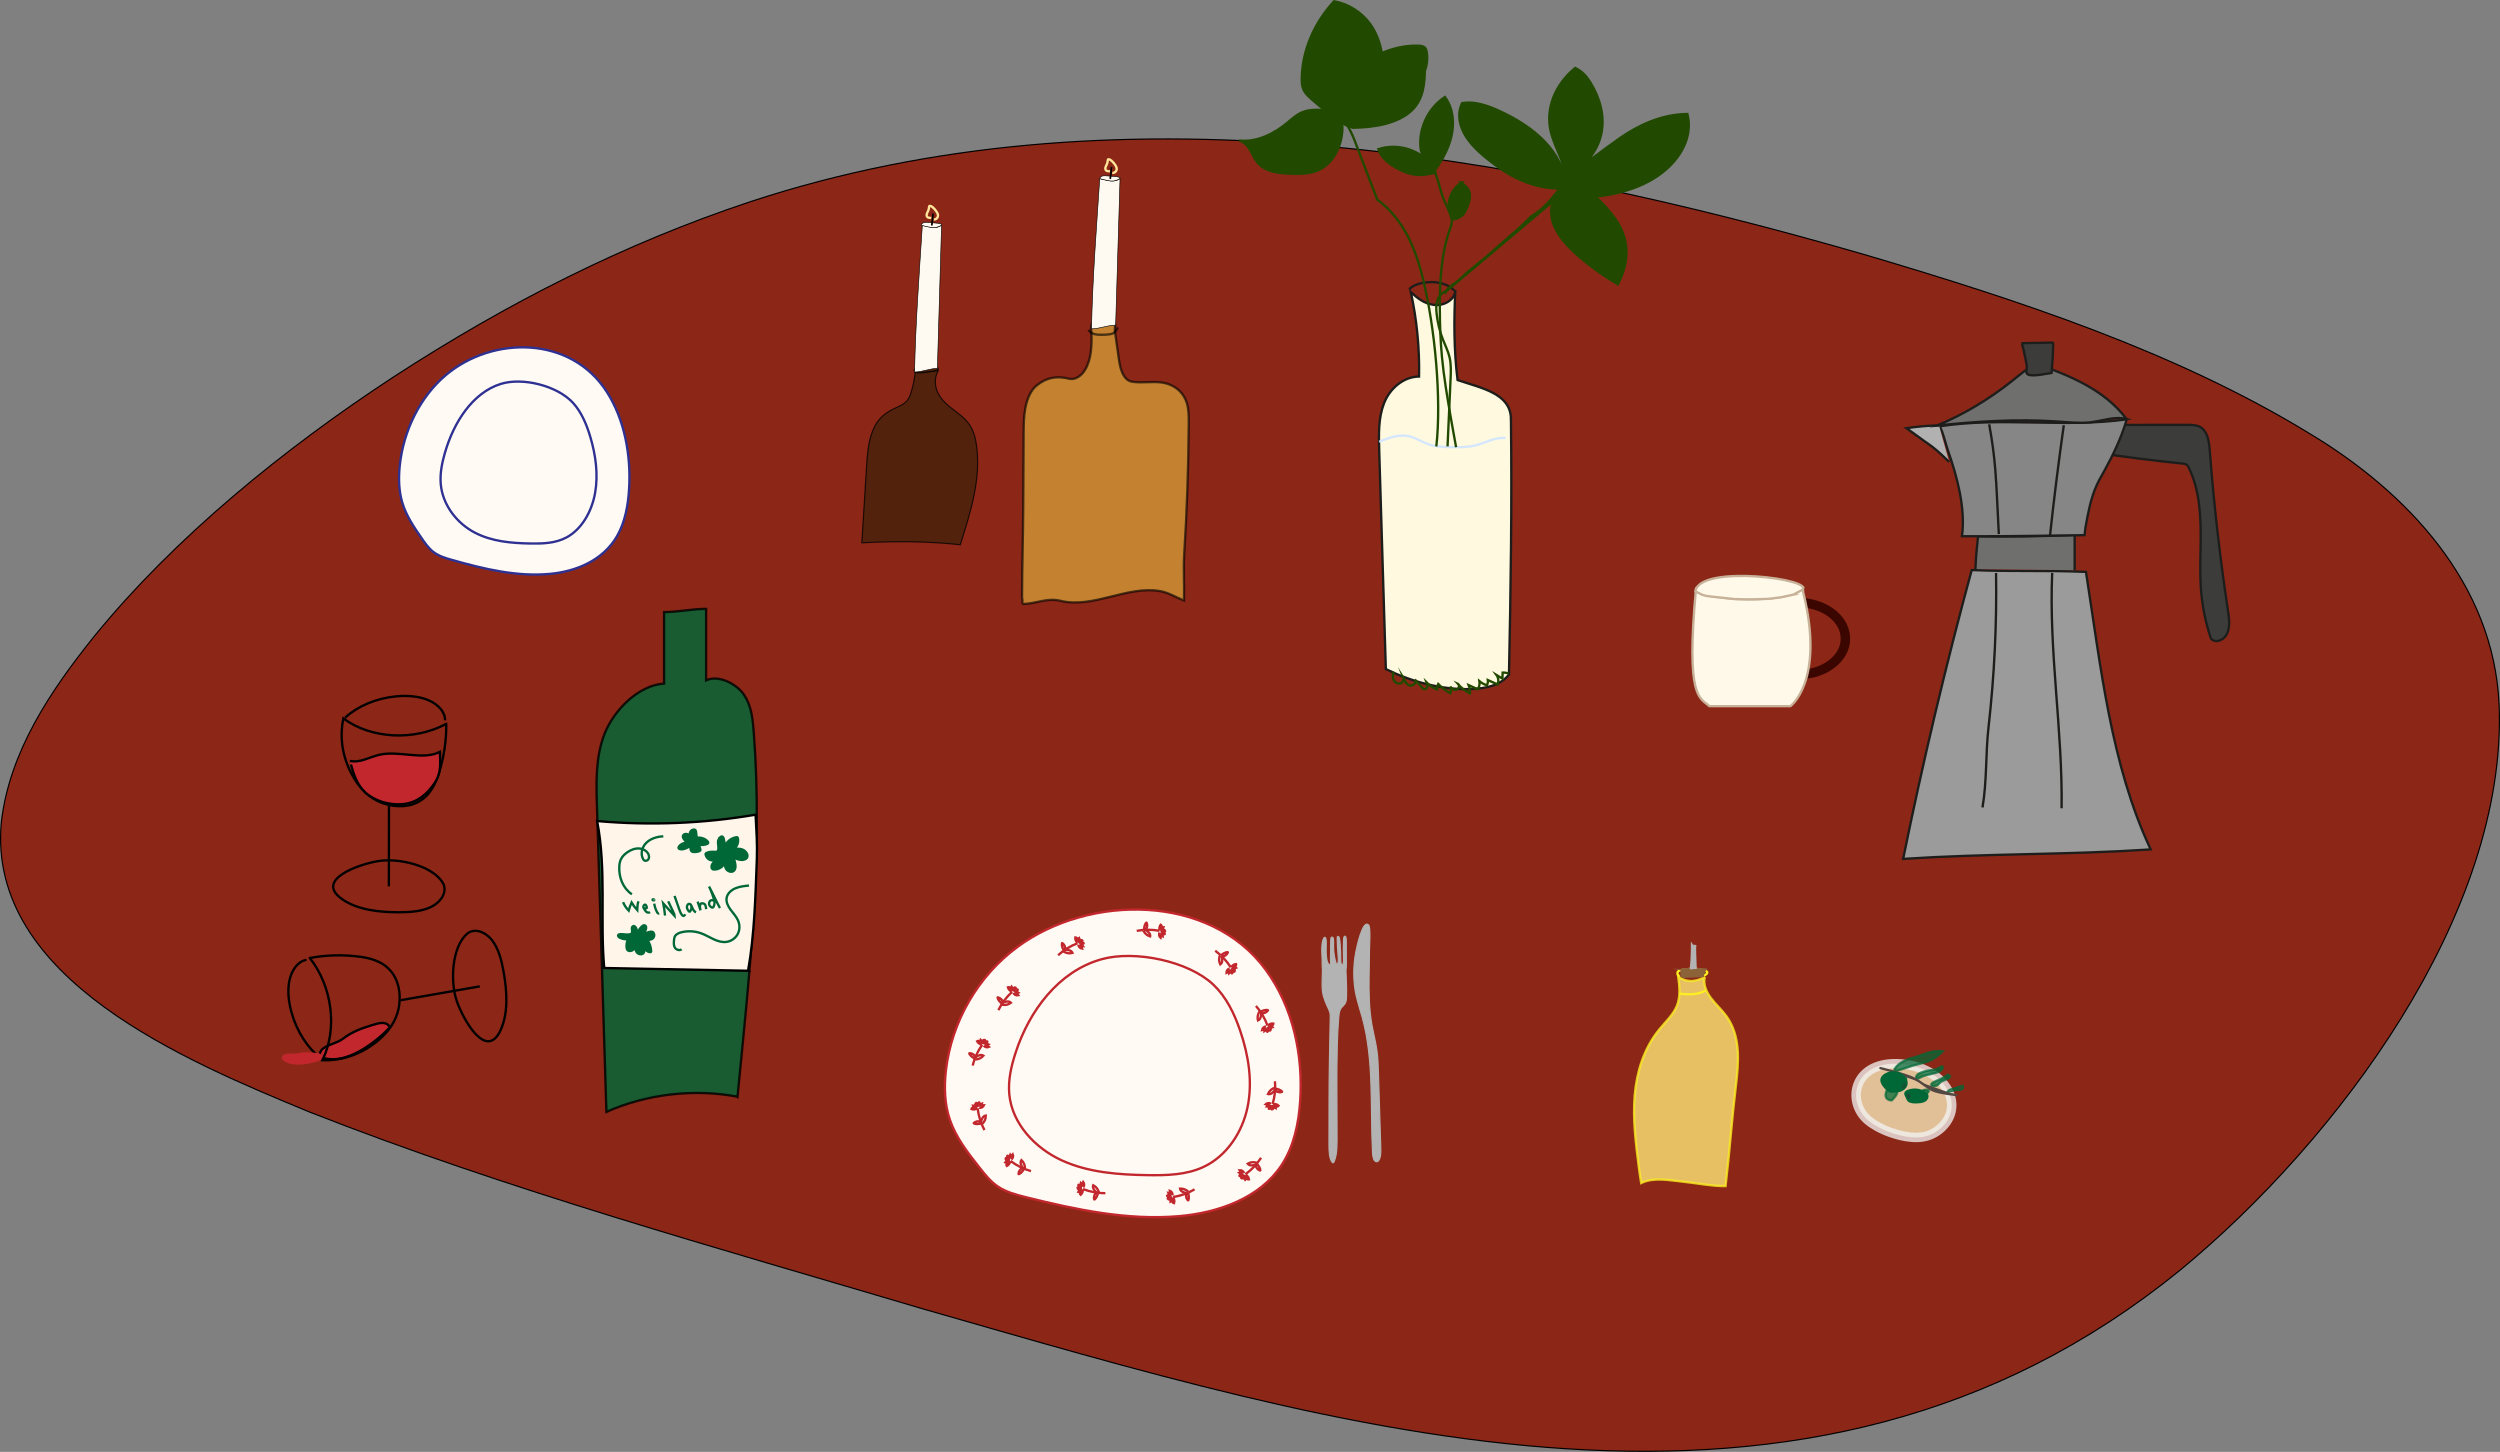 <?xml version="1.0" encoding="UTF-8"?>
<svg id="Lag_2" data-name="Lag 2" xmlns="http://www.w3.org/2000/svg" width="1057.31" height="614.04" viewBox="0 0 1057.31 614.04">
  <rect x="0" y="0" width="1057.31" height="614.04" fill="#808080" stroke="none"/>
  <g id="Lag_1-2" data-name="Lag 1">
    <g id="bord">
      <path d="M1056.69,298.07c3.57,88.65-69.01,184.67-134.56,238.69-158.72,129.49-355.62,66.96-532.06,16.47-86.22-25.62-175.43-50.25-259-83.13C79.51,448.74-5.3,414.03.81,347.81c3.39-29.84,20.9-55.65,39.1-78.37,33.97-41.78,80.4-79.57,126.92-109.98,47.92-31.13,97.47-56.31,150.93-74.03,152.85-50.24,320.81-21.04,472.42,22.99,63.25,18.76,129.65,40.46,186.24,75.02,41.37,24.76,77.99,63.55,80.25,114.45v.19Z" style="fill: #c7b299;"/>
      <path d="M1056.69,298.07c3.57,88.65-69.01,184.67-134.56,238.69-158.72,129.49-355.62,66.96-532.06,16.47-86.22-25.62-175.43-50.25-259-83.13C79.51,448.74-5.3,414.03.81,347.81c3.39-29.84,20.9-55.65,39.1-78.37,33.97-41.78,80.4-79.57,126.92-109.98,47.92-31.13,97.47-56.31,150.93-74.03,152.85-50.24,320.81-21.04,472.42,22.99,63.25,18.76,129.65,40.46,186.24,75.02,41.37,24.76,77.99,63.55,80.25,114.45v.19Z" style="fill: none; stroke: #000; stroke-miterlimit: 10;"/>
      <path d="M1056.69,298.07c3.57,88.65-69.01,184.67-134.56,238.69-158.72,129.49-355.62,66.96-532.06,16.47-86.22-25.62-175.43-50.25-259-83.13C79.51,448.74-5.3,414.03.81,347.81c3.39-29.84,20.9-55.65,39.1-78.37,33.97-41.78,80.4-79.57,126.92-109.98,47.92-31.13,97.47-56.31,150.93-74.03,152.85-50.24,320.81-21.04,472.42,22.99,63.25,18.76,129.65,40.46,186.24,75.02,41.37,24.76,77.99,63.55,80.25,114.45v.19Z" style="fill: #8c2717;"/>
    </g>
    <g id="vinglas1">
      <line x1="164.51" y1="340.18" x2="164.46" y2="374.85" style="fill: none; stroke: #000; stroke-miterlimit: 10;"/>
      <path d="M144.72,380.31c6.51,4.5,15.65,5.55,24.24,5.51,4.79-.02,9.81-.38,13.82-2.49s6.55-6.46,4.5-9.94c-4.22-7.17-18.54-10.71-27.54-9.18-8.39,1.43-26.76,7.97-15.01,16.09Z" style="fill: none; stroke: #000; stroke-miterlimit: 10;"/>
      <path d="M188.73,306.14c.1,7.19-1.01,14.39-3.29,21.39-1.65,5.08-4.57,10.6-11.03,12.67-5,1.6-11.02.59-15.41-1.81s-7.35-5.97-9.52-9.68c-4.54-7.76-6.04-16.5-4.25-24.86,11.83,8.71,29.99,9.55,43.49,2.29Z" style="fill: none; stroke: #000; stroke-miterlimit: 10;"/>
      <path d="M145.96,303.54c5.25-4.89,13.1-8.2,21.45-9.02,4.67-.46,9.63-.14,13.73,1.59,4.11,1.72,7.19,5.01,7.07,8.52" style="fill: none; stroke: #000; stroke-miterlimit: 10;"/>
      <path d="M147.98,321.78c4.19,1.01,8.23-1.59,12.43-2.56,8.33-1.94,18.49,2.48,25.64-1.25,0,4.44.95,8.5-2.41,13.45-2.77,4.08-6.84,7.96-12.92,8.63-6.08.67-12.48-1.38-16.29-4.97-3.52-3.32-4.82-7.61-6.02-11.74" style="fill: #c1272d; stroke: #000; stroke-miterlimit: 10;"/>
    </g>
    <g id="kaffe">
      <path d="M898.75,179.7c8.84,0,17.67-.01,26.51-.02,2.06,0,4.26.04,5.97,1.38,2.57,2.01,3.07,6.07,3.34,9.65,1.74,22.61,4.3,45.14,7.69,67.5.48,3.2.96,6.66-.28,9.57-1.24,2.92-4.97,4.57-6.94,2.25-2.33-6.9-3.77-14.19-4.26-21.57-.44-6.5-.14-13.03-.06-19.55.13-10.67-.44-21.82-5.04-31.08-.22-.45-.46-.9-.82-1.21-.5-.42-1.15-.5-1.77-.56-12.45-1.25-24.88-2.84-37.26-4.75" style="fill: #3c3c3b; stroke: #1d1d1b; stroke-miterlimit: 10;"/>
      <path d="M882.2,241.86c6.28,40.13,10.55,81.55,27.38,117.39-35.89,2.36-68.81,1.64-104.7,4,8.37-41.11,18.04-81.87,29-122.16,18.41.73,29.91.04,48.32.77Z" style="fill: #9c9b9b; stroke: #1d1d1b; stroke-miterlimit: 10;"/>
      <path d="M835.45,240.67c.2-4.63.57-9.26,1.1-13.85,13.68.27,27.2.02,40.87-.62,0,4.95,0,10.01,0,14.95" style="fill: #6f6f6e; stroke: #1d1d1b; stroke-miterlimit: 10;"/>
      <path d="M836.39,226.79h-6.63c1.58-11.96-2.04-25.16-5.97-36.38-1.08-3.08-1.89-7.36-3.49-10.12,26.5-4.06,52.63.75,79.17-2.95-2.26,7.68-5.57,14.64-9.33,21.5-1.14,2.08-2.35,4.11-3.35,6.29-2.54,5.51-3.67,11.71-4.77,17.82-.17.95-.26,2.43-.41,3.38-15.2.23-30.02.47-45.22.47Z" style="fill: #868686; stroke: #1d1d1b; stroke-miterlimit: 10;"/>
      <path d="M844.18,242.32c.34,21.78-.73,43.59-3.18,65.2-1.29,11.37-.63,22.71-2.55,33.97" style="fill: none; stroke: #1d1d1b; stroke-miterlimit: 10;"/>
      <path d="M867.92,242.32c-1.46,33.19,4.43,66.29,3.98,99.52" style="fill: none; stroke: #1d1d1b; stroke-miterlimit: 10;"/>
      <path d="M820.04,179.87c-4.6.14-9.2.54-13.77,1.21,2.59,1.79,4.9,3.63,7.49,5.41,1.14.79,2.29,1.58,3.4,2.43,2.53,1.94,4.87,4.2,7.19,6.45" style="fill: #b1b1b1; stroke: #1d1d1b; stroke-miterlimit: 10;"/>
      <path d="M899.37,177.22c-9.59-12.7-24.25-18.35-38.15-23.45-3.69,1.85-6.94,4.68-10.25,7.32-9.81,7.82-20.48,14.18-31.68,18.88,16.97-1.76,33.7-2.86,50.71-1.71,4.52.3,9.06.81,13.58.39,5.25-.49,10.66-2.76,15.8-1.43Z" style="fill: #6f6f6e; stroke: #1d1d1b; stroke-miterlimit: 10;"/>
      <path d="M854.87,145.14l12.83-.25c.2,0,.44,0,.56.19.1.14.1.34.1.52-.08,4.05-.31,8.09-.7,12.12-2.08.24-9.9,2.2-10.6-.04-.17-.55.17-1.82.14-2.45-.06-1.15-.37-2.36-.59-3.49-.13-.66-1.28-6.61-1.73-6.6Z" style="fill: #3c3c3b; stroke: #1d1d1b; stroke-miterlimit: 10;"/>
      <path d="M841.27,179.44c1.19,6.35,2.06,12.77,2.59,19.24.32,3.93.52,7.87.72,11.81.26,5.13.51,10.26.77,15.39" style="fill: none; stroke: #1d1d1b; stroke-miterlimit: 10;"/>
      <path d="M872.83,179.84c-2.22,15.65-4.18,31.35-5.88,47.09" style="fill: none; stroke: #1d1d1b; stroke-miterlimit: 10;"/>
    </g>
    <g id="blomst">
      <path d="M639.02,177.11c.43,36.28-.07,71.89-.84,108.16-3.55,4.67-9.99,5.93-15.85,6.14-12.29.46-25.19-3-36.23-8.43-.94-30.9-1.88-61.8-2.81-92.69-.2-6.64-.37-13.49,2.02-19.69,2.39-6.2,8.19-11.3,14.84-11.36.24-11.98-.93-23.99-3.48-35.69,3.14,2.8,5.51,4.74,9.67,5.38s9.12-2.1,9.16-6.31c-.64,12.68-.63,25.51.94,38.11,10.16,3.45,22.44,5.65,22.57,16.39Z" style="fill: #fff9df; stroke: #1d1d1b; stroke-miterlimit: 10;"/>
      <path d="M595.96,122.41c1.44-1.65,3.65-2.39,5.8-2.78,4.67-.84,9.96-.17,13.28,3.21" style="fill: none; stroke: #1d1d1b; stroke-miterlimit: 10;"/>
      <path d="M583.29,186.84c3.97-1.67,8.27-3.26,12.48-2.37,3.1.66,5.78,2.6,8.79,3.59,2.74.89,5.67.96,8.55,1.03,3.76.08,7.58.16,11.21-.8,4.17-1.1,8.2-3.57,12.47-2.98" style="fill: none; stroke: #d4e7ff; stroke-miterlimit: 10;"/>
      <path d="M607.46,188.81c2.26-20.41-.64-50.15-5.49-70.25-3.03-12.59-7.96-25.64-19.51-34.17-2.76-7.36-5.53-14.31-8.28-21.67-1.94-5.19-3.99-10.53-8.26-14.65" style="fill: none; stroke: #214a00; stroke-miterlimit: 10;"/>
      <path d="M618.01,77.15c-2.43,1.74-4.32,4.3-4.99,7.21s-.04,6.15,1.89,8.43c1.6-.31,3.17-1.08,4.14-2.4s1.58-2.86,2.05-4.42c.44-1.45.79-3,.42-4.48-.48-1.97-1.97-3.03-3.52-4.34Z" style="fill: #214a00; stroke: #214a00; stroke-miterlimit: 10;"/>
      <path d="M602.64,28.9c-.13,6.09-.46,12.64-5.29,17.51-2.82,2.84-6.97,4.81-11.39,5.97s-9.14,1.55-13.82,1.65c-4.42-1.29-8.18-4.03-9.06-7.57-.88-3.54.28-7.25,2.53-10.42,2.25-3.17,5.53-5.85,9.06-8.25,6.94-4.74,15.6-8.68,24.92-8.47,1.03.02,2.16.13,2.88.7.57.46.75,1.11.87,1.74.6,3.23.13,6.58-1.37,9.64" style="fill: #214a00; stroke: #214a00; stroke-miterlimit: 10;"/>
      <path d="M563.35,52.37c0-.92.39-2.51-.08-3.35-.37-.68-1.76-1.38-2.41-1.9-1.98-1.58-3.92-3.2-5.81-4.85-1.48-1.29-2.97-2.64-3.74-4.28-.71-1.5-.78-3.15-.76-4.76.18-11.69,5.03-23.3,13.64-32.68,6.46,1.15,11.89,4.96,15.25,9.57,3.35,4.62,4.82,9.99,5.38,15.32,1.19,11.17-9.36,21.81-21.29,27.52" style="fill: #214a00; stroke: #214a00; stroke-miterlimit: 10;"/>
      <path d="M562.34,46.88c-3.99-.47-8.21-.9-11.86.71-2.32,1.03-4.18,2.79-6.11,4.39-5.66,4.67-12.88,8.28-20.28,7.45,2.13.56,3.66,2.37,4.74,4.23s1.9,3.9,3.36,5.5c3.22,3.54,8.64,4.1,13.52,4.28,3.8.14,7.73.18,11.25-1.22,6.74-2.67,10.34-10.07,10.75-17.09.12-1.98-.09-4.23-1.69-5.47" style="fill: #214a00; stroke: #214a00; stroke-miterlimit: 10;"/>
      <path d="M611.19,124.21c.49-2.75,4.43-4.23,6.6-6.47,1.95-2.01,4.88-4.4,7.18-6.19,6.27-4.88,7.56-6.68,14.35-12.33,3.4-2.83,8.25-7.66,8.25-7.66,5.76-3.64,8.12-6.91,12.1-11.86-10.48.1-20.09-4.47-27.52-10.07-4.63-3.49-9.13-7.21-12.02-11.65s-4.03-9.74-1.75-14.38c5.16-.88,10.62,1.02,15.17,3.06,7.66,3.44,14.64,7.85,19.84,13.32,5.2,5.47,8.54,12.04,8.76,18.77,1.25-7.91-4.53-15.43-6.34-23.28-2.19-9.48,1.76-19.66,10.38-26.74,3.08,1.49,4.88,3.65,6.43,6.16,4.15,6.71,6.16,14.31,4.62,21.63-1.54,7.32-6.83,14.3-15.03,18.36,8.1-5.35,15.02-10.98,22.92-16.49s17.76-10.1,28.51-10.18c2.68,10.24-3.73,21.02-14.57,27.49-10.84,6.47-25.43,8.73-39.14,7.45" style="fill: #214a00; stroke: #214a00; stroke-miterlimit: 10;"/>
      <path d="M662.51,77.9c-5.86,3.76-7.55,10.32-5.81,15.98,1.74,5.66,6.37,10.57,11.45,14.93,4.88,4.18,10.27,8.02,16.08,11.45,4.38-8.46,5.15-17.08.37-25.41-3.66-6.38-9.73-11.76-15.83-16.97-2.32-1.98-2.91.77-6.27.02Z" style="fill: #214a00; stroke: #214a00; stroke-miterlimit: 10;"/>
      <path d="M615.81,189.13c-1.93-11.2-.34-1.43-2.26-12.63-1.46-8.53-2.92-17.07-3.73-25.69-.65-6.88-.87-13.8-.89-20.71-.02-11.67.62-23.56,4.73-34.48.79-2.09.14-3.71-.64-5.81s-1.87-4.07-2.68-6.15c-1.7-4.37-2.2-9.28-4.83-13.17" style="fill: none; stroke: #214a00; stroke-miterlimit: 10;"/>
      <path d="M604.58,69.01c-2.75-1.28-3.78-4.68-3.9-7.71-.32-7.93,3.76-15.91,10.4-20.27,3.53,4.76,4.08,10.98,2.73,16.74s-4.49,10.96-8,15.73" style="fill: #214a00; stroke: #214a00; stroke-miterlimit: 10;"/>
      <path d="M607.57,72.85c-3.09.86-6.33,1.45-9.5.98-2.57-.38-5-1.45-7.28-2.7-3.37-1.85-6.68-4.38-7.87-8.03,6.85-2.23,14.61-.63,20.05,4.09" style="fill: #214a00; stroke: #214a00; stroke-miterlimit: 10;"/>
      <path d="M589.44,284.07c-.41,1.08-.54,2.33-.07,3.38s1.65,1.84,2.78,1.6,1.9-1.7,1.27-2.67c.55,1.43,1.27,3.03,2.73,3.51s3.3-1.41,2.23-2.51c1.03,1.16,2.06,2.32,3.09,3.48.23.26.48.53.81.61.61.15,1.2-.41,1.33-1.02s-.09-1.24-.3-1.83c1.24,1.28,2.76,2.3,4.42,2.96,0-.8.19-1.59.53-2.31,1.53,1.54,3.26,2.88,5.14,3.96.39-.93.38-2.03-.03-2.95.5.99,1.69,1.72,2.73,1.34s1.3-2.15.28-2.57c1.45,1.73,3.26,3.16,5.28,4.18.08-1.18-.1-2.37-.53-3.47,1.29.58,2.58,1.17,3.87,1.75.63-1,.88-2.24.7-3.41.91.78,2,1.37,3.15,1.71.36-.66.51-1.44.41-2.2,1.37.63,2.74,1.26,4.11,1.88.54-1.31.35-2.88-.48-4.03.84.51,1.68,1.02,2.52,1.53l.1-2.54c.88-.04,1.77.11,2.59.45" style="fill: none; stroke: #214a00; stroke-miterlimit: 10;"/>
      <path d="M611.83,123.1c-1.87.42-3.28,2.07-3.9,3.88s-.55,3.79-.35,5.69c.4,3.78,1.31,7.5,2.7,11.03.96,2.43,2.14,4.78,2.75,7.31.73,3.03.59,6.19.45,9.31-.71,15.88-.57,12.6-1.28,28.48" style="fill: none; stroke: #214a00; stroke-miterlimit: 10;"/>
    </g>
    <g id="tallerken2">
      <path d="M430.34,400.46c-16.72,12.28-27.97,31.73-30.3,52.34-.78,6.92-.58,14.07,1.65,20.67,2.55,7.59,7.59,14.04,12.55,20.32,2.27,2.88,4.59,5.81,7.6,7.9,3.59,2.48,7.92,3.61,12.15,4.66,21.11,5.25,42.78,9.84,64.46,8.01,16.75-1.41,34.4-7.61,43.61-21.68,5.16-7.88,7.15-17.44,7.8-26.83,1.35-19.53-2.97-39.87-14.53-55.67-23.57-32.22-74.49-32.14-104.99-9.73Z" style="fill: #fffbf4; stroke: #c1272d; stroke-miterlimit: 10;"/>
      <path d="M429.57,445.08c-1.88,5.75-3.3,11.78-2.71,17.8,1.2,12.35,10.85,22.65,22.13,27.84,11.28,5.18,24.01,6.09,36.42,6.28,7.96.12,16.21-.08,23.44-3.41,9.94-4.58,16.6-14.73,18.79-25.45s.38-21.93-3.16-32.28c-2.44-7.16-5.83-14.2-11.31-19.41-10.5-9.97-33.12-14.69-47.21-10.79-18.45,5.11-30.74,22.12-36.4,39.42Z" style="fill: #fffbf4; stroke: #c1272d; stroke-miterlimit: 10;"/>
      <path d="M422.24,427.21c1.42-2.91,3.4-5.55,5.8-7.73" style="fill: none; stroke: #c1272d; stroke-miterlimit: 10;"/>
      <path d="M427.84,419.32c-.77-.3-1.39-.99-1.6-1.79.43-.18.98.07,1.13.51l.49-.81c.23.27.33.65.25.99.26-.33.66-.55,1.08-.6.19-.02.44.07.41.26,0,.05-.04.09-.07.14-.12.16-.26.3-.42.43.39-.08.81-.06,1.2.04.07.02.16.06.16.13,0,.05-.03.09-.07.12-.28.26-.67.4-1.06.37.47.18.92.43,1.33.72-.24.1-.5.16-.76.17l.73.94c-.8.19-1.71-.25-2.06-1" style="fill: none; stroke: #c1272d; stroke-miterlimit: 10;"/>
      <path d="M423.73,424.49c-.39-.36-.78-.71-1.11-1.13s-.6-.88-.71-1.4c-.01-.05-.02-.12.03-.15.03-.03.08-.02.12,0,1.04.24,1.91,1.12,2.13,2.16.53-.19,1.29-.41,1.85-.43s1.16.14,1.53.56c-1.06.79-2.48,1.1-3.77.82" style="fill: none; stroke: #c1272d; stroke-miterlimit: 10;"/>
      <path d="M447.5,403.98c2.39-2.19,5.2-3.92,8.23-5.06" style="fill: none; stroke: #c1272d; stroke-miterlimit: 10;"/>
      <path d="M455.6,398.68c-.61-.56-.93-1.43-.83-2.25.46-.01.89.42.87.89l.76-.58c.12.33.07.72-.13,1.02.36-.22.82-.27,1.22-.16.18.05.39.23.29.39-.03.04-.07.07-.12.1-.17.1-.36.18-.55.25.4.07.77.24,1.1.48.06.04.12.11.1.18-.02.04-.06.07-.11.08-.36.14-.77.13-1.12-.04.37.34.7.73.97,1.16-.26,0-.52-.03-.77-.12l.34,1.14c-.82-.12-1.5-.86-1.55-1.68" style="fill: none; stroke: #c1272d; stroke-miterlimit: 10;"/>
      <path d="M449.88,401.99c-.23-.47-.47-.95-.62-1.46s-.23-1.04-.15-1.56c0-.05.03-.12.08-.13.04-.01.08.01.12.04.88.6,1.36,1.74,1.19,2.79.56.02,1.35.09,1.88.28s1.03.55,1.22,1.08c-1.28.35-2.71.12-3.81-.62" style="fill: none; stroke: #c1272d; stroke-miterlimit: 10;"/>
      <path d="M480.75,393.68c3.18-.62,6.48-.62,9.66,0" style="fill: #e6e6e6; stroke: #c1272d; stroke-miterlimit: 10;"/>
      <path d="M490.42,393.41c-.22-.8-.04-1.7.47-2.35.4.23.54.83.28,1.21l.95-.1c-.08.35-.32.65-.64.8.42,0,.84.19,1.13.51.13.14.21.4.04.48-.05.02-.1.02-.15.02-.2,0-.4-.03-.59-.07.3.27.54.61.68.98.03.07.05.16-.01.21-.04.03-.09.02-.13.02-.38-.07-.72-.3-.93-.62.14.49.21.99.22,1.5-.23-.13-.43-.3-.59-.51l-.31,1.15c-.63-.53-.82-1.52-.44-2.24" style="fill: #e6e6e6; stroke: #c1272d; stroke-miterlimit: 10;"/>
      <path d="M483.81,393.23c.05-.53.1-1.05.23-1.57s.35-1.01.69-1.41c.04-.04.08-.08.14-.07.04.01.06.05.08.09.43.98.25,2.19-.44,3,.47.31,1.1.78,1.46,1.22s.59,1.01.47,1.56c-1.27-.37-2.37-1.32-2.92-2.52" style="fill: #e6e6e6; stroke: #c1272d; stroke-miterlimit: 10;"/>
      <path d="M513.94,402.1c2.62,1.9,4.88,4.31,6.6,7.05" style="fill: #e6e6e6; stroke: #c1272d; stroke-miterlimit: 10;"/>
      <path d="M520.75,408.98c.43-.71,1.21-1.19,2.04-1.26.11.45-.24.96-.69,1.03l.72.63c-.31.18-.69.21-1.02.07.28.31.43.75.4,1.17-.01.19-.15.42-.33.36-.05-.02-.09-.06-.12-.1-.13-.15-.25-.31-.35-.49,0,.4-.08.81-.25,1.17-.03.07-.09.14-.16.13-.05,0-.08-.05-.1-.09-.21-.32-.28-.73-.18-1.11-.26.43-.58.83-.94,1.18-.06-.25-.07-.52-.03-.78l-1.05.56c-.05-.82.55-1.64,1.34-1.85" style="fill: #e6e6e6; stroke: #c1272d; stroke-miterlimit: 10;"/>
      <path d="M516.36,404.04c.42-.32.84-.65,1.3-.9s.97-.44,1.5-.46c.05,0,.12,0,.14.05.02.04,0,.08-.01.12-.42.98-1.43,1.68-2.5,1.73.09.55.18,1.34.1,1.9s-.34,1.12-.82,1.41c-.6-1.19-.65-2.63-.15-3.86" style="fill: #e6e6e6; stroke: #c1272d; stroke-miterlimit: 10;"/>
      <path d="M531.17,425.45c2.14,2.43,3.82,5.27,4.9,8.33" style="fill: none; stroke: #c1272d; stroke-miterlimit: 10;"/>
      <path d="M536.3,433.66c.58-.6,1.45-.9,2.27-.78,0,.46-.44.88-.9.85l.56.77c-.34.11-.72.05-1.01-.15.21.37.26.82.13,1.23-.06.18-.24.38-.4.28-.04-.03-.07-.07-.1-.12-.1-.17-.18-.36-.24-.55-.08.39-.25.77-.5,1.09-.05.06-.12.12-.18.09-.04-.02-.07-.06-.08-.11-.13-.36-.11-.78.06-1.12-.35.36-.75.68-1.18.95,0-.26.04-.52.14-.77l-1.15.31c.14-.81.89-1.48,1.71-1.51" style="fill: none; stroke: #c1272d; stroke-miterlimit: 10;"/>
      <path d="M533.1,427.87c.48-.22.96-.45,1.47-.59s1.05-.21,1.57-.12c.05,0,.12.03.13.08.01.04-.01.08-.04.12-.62.87-1.76,1.33-2.81,1.14-.03.56-.12,1.34-.31,1.87s-.57,1.02-1.11,1.2c-.32-1.29-.06-2.71.7-3.8" style="fill: none; stroke: #c1272d; stroke-miterlimit: 10;"/>
      <path d="M539.21,457.29c.29,3.23-.05,6.51-.99,9.61" style="fill: none; stroke: #c1272d; stroke-miterlimit: 10;"/>
      <path d="M538.48,466.94c.82-.14,1.7.13,2.29.71-.27.38-.88.45-1.23.15v.95c-.34-.11-.62-.39-.73-.72-.05.42-.28.82-.62,1.07-.15.11-.42.17-.48-.01-.02-.05-.01-.1,0-.15.02-.2.07-.39.14-.58-.3.27-.66.47-1.05.58-.07.02-.17.03-.2-.03-.02-.04-.01-.09,0-.14.11-.37.37-.69.71-.86-.5.09-1.01.11-1.51.07.15-.21.34-.4.57-.54l-1.11-.43c.59-.57,1.59-.66,2.28-.2" style="fill: none; stroke: #c1272d; stroke-miterlimit: 10;"/>
      <path d="M539.33,460.39c.52.1,1.04.21,1.53.39s.97.45,1.33.83c.04.04.08.09.06.14-.02.04-.06.06-.1.07-1.01.33-2.21.03-2.94-.75-.36.43-.89,1.01-1.36,1.32s-1.06.48-1.6.31c.5-1.23,1.56-2.22,2.81-2.65" style="fill: none; stroke: #c1272d; stroke-miterlimit: 10;"/>
      <path d="M533.33,489.65c-1.75,2.73-4.02,5.12-6.66,7" style="fill: none; stroke: #c1272d; stroke-miterlimit: 10;"/>
      <path d="M526.85,496.84c.73.39,1.26,1.14,1.38,1.97-.45.13-.97-.18-1.07-.63l-.58.75c-.2-.29-.25-.68-.13-1.02-.3.3-.72.47-1.14.46-.19,0-.43-.12-.38-.3.01-.05.05-.09.09-.13.14-.14.3-.27.46-.38-.4.03-.81-.03-1.18-.18-.07-.03-.15-.08-.14-.15,0-.05.04-.08.08-.11.31-.23.72-.32,1.09-.25-.45-.24-.86-.53-1.24-.87.25-.08.52-.1.78-.08l-.62-1.02c.82-.09,1.67.45,1.92,1.23" style="fill: #e6e6e6; stroke: #c1272d; stroke-miterlimit: 10;"/>
      <path d="M531.53,492.18c.35.4.69.8.97,1.25s.49.95.54,1.47c0,.05,0,.12-.04.15-.04.02-.08,0-.12,0-1.01-.36-1.76-1.33-1.87-2.39-.55.13-1.33.25-1.89.21s-1.14-.27-1.46-.73c1.15-.66,2.59-.8,3.85-.38" style="fill: none; stroke: #c1272d; stroke-miterlimit: 10;"/>
      <path d="M505.21,503.01c-2.79,1.65-5.9,2.75-9.1,3.24" style="fill: #e6e6e6; stroke: #c1272d; stroke-miterlimit: 10;"/>
      <path d="M496.18,506.5c.48.68.61,1.59.34,2.38-.46-.08-.78-.6-.67-1.05l-.86.41c-.04-.35.09-.72.34-.97-.4.13-.86.1-1.23-.1-.17-.09-.33-.31-.2-.44.04-.04.09-.06.14-.07.19-.06.39-.11.59-.13-.37-.15-.71-.39-.97-.7-.05-.06-.1-.14-.06-.2.03-.04.08-.05.12-.06.38-.06.78.04,1.09.27-.29-.41-.53-.86-.71-1.34.26.05.51.14.73.28l-.09-1.19c.77.29,1.28,1.15,1.16,1.97" style="fill: #e6e6e6; stroke: #c1272d; stroke-miterlimit: 10;"/>
      <path d="M502.47,504.46c.13.51.26,1.03.3,1.55s.01,1.07-.18,1.56c-.02.05-.05.11-.11.11-.04,0-.08-.03-.11-.06-.73-.77-.97-1.98-.59-2.98-.55-.14-1.3-.37-1.78-.66s-.89-.76-.97-1.31c1.33-.07,2.67.45,3.6,1.4" style="fill: #e6e6e6; stroke: #c1272d; stroke-miterlimit: 10;"/>
      <path d="M467.49,504.64c-3.24.02-6.48-.58-9.5-1.77" style="fill: none; stroke: #c1272d; stroke-miterlimit: 10;"/>
      <path d="M457.93,503.12c.07.83-.27,1.68-.9,2.22-.35-.3-.38-.91-.05-1.24l-.95-.08c.14-.33.44-.58.78-.67-.41-.08-.79-.35-1.01-.71-.1-.16-.13-.43.05-.48.05-.01.1,0,.15,0,.2.04.39.1.57.18-.24-.32-.41-.7-.49-1.09-.01-.07-.02-.17.05-.2.04-.02.09,0,.13,0,.36.14.66.43.8.78-.04-.5-.02-1.01.06-1.51.2.17.37.38.49.61l.52-1.07c.52.64.53,1.64.01,2.29" style="fill: none; stroke: #c1272d; stroke-miterlimit: 10;"/>
      <path d="M464.4,504.51c-.15.51-.29,1.02-.52,1.5s-.53.93-.94,1.26c-.04.03-.1.07-.15.04-.04-.02-.05-.07-.06-.11-.25-1.04.16-2.2.99-2.87-.4-.39-.94-.97-1.21-1.47s-.39-1.1-.18-1.62c1.18.6,2.08,1.73,2.41,3.02" style="fill: none; stroke: #c1272d; stroke-miterlimit: 10;"/>
      <path d="M436.03,495.29c-3.12-.86-6.08-2.33-8.65-4.3" style="fill: none; stroke: #c1272d; stroke-miterlimit: 10;"/>
      <path d="M427.25,491.23c-.16.82-.72,1.54-1.47,1.9-.26-.39-.11-.98.29-1.21l-.89-.34c.22-.28.58-.44.93-.43-.38-.19-.67-.55-.78-.96-.05-.18,0-.45.18-.45.05,0,.1.02.15.05.18.09.35.2.5.33-.15-.37-.21-.78-.18-1.18,0-.07.03-.17.1-.18.05,0,.09.02.13.05.31.23.52.59.56.97.09-.5.25-.98.47-1.44.15.22.25.46.3.72l.79-.89c.33.76.06,1.72-.61,2.2" style="fill: none; stroke: #c1272d; stroke-miterlimit: 10;"/>
      <path d="M433.09,494.32c-.28.45-.56.9-.91,1.3s-.76.75-1.25.95c-.05.02-.11.04-.15,0-.03-.03-.03-.08-.03-.12.05-1.07.75-2.08,1.73-2.49-.28-.49-.63-1.19-.76-1.74s-.07-1.17.27-1.61c.97.9,1.53,2.24,1.49,3.56" style="fill: none; stroke: #c1272d; stroke-miterlimit: 10;"/>
      <path d="M416.35,477.94c-1.54-2.85-2.52-6-2.88-9.22" style="fill: none; stroke: #c1272d; stroke-miterlimit: 10;"/>
      <path d="M413.21,468.79c-.7.45-1.61.55-2.39.25.1-.45.63-.76,1.07-.63l-.37-.88c.35-.03.72.11.95.38-.12-.41-.06-.86.15-1.23.09-.16.32-.32.45-.18.04.04.05.09.07.14.06.19.09.39.11.59.17-.37.42-.69.73-.95.06-.05.14-.09.2-.05.04.03.05.08.05.12.05.38-.07.78-.32,1.07.42-.28.88-.5,1.36-.66-.06.26-.16.5-.31.72l1.19-.04c-.32.76-1.2,1.24-2.01,1.08" style="fill: none; stroke: #c1272d; stroke-miterlimit: 10;"/>
      <path d="M415.02,475.14c-.52.11-1.04.22-1.56.24s-1.07-.03-1.55-.24c-.05-.02-.11-.06-.11-.11,0-.04.03-.08.06-.11.8-.7,2.02-.9,3-.47.16-.54.42-1.28.73-1.75s.79-.86,1.35-.92c.02,1.33-.55,2.65-1.54,3.54" style="fill: none; stroke: #c1272d; stroke-miterlimit: 10;"/>
      <path d="M411.36,450.66c.77-3.15,2.15-6.15,4.03-8.78" style="fill: none; stroke: #c1272d; stroke-miterlimit: 10;"/>
      <path d="M415.16,441.76c-.82-.13-1.56-.67-1.94-1.41.38-.27.98-.14,1.22.25l.31-.9c.28.21.46.56.46.92.18-.38.53-.68.93-.81.18-.06.45-.02.46.17,0,.05-.02.1-.04.15-.09.18-.19.35-.32.51.37-.16.78-.23,1.18-.21.07,0,.17.03.18.1.01.05-.02.09-.04.13-.22.32-.57.53-.95.59.5.08.99.22,1.45.43-.21.15-.45.26-.71.33l.91.76c-.74.35-1.72.11-2.22-.54" style="fill: none; stroke: #c1272d; stroke-miterlimit: 10;"/>
      <path d="M412.24,447.69c-.46-.27-.91-.53-1.32-.87s-.77-.74-.99-1.22c-.02-.05-.04-.11,0-.15.03-.03.08-.04.12-.04,1.07.01,2.1.69,2.54,1.66.48-.3,1.17-.67,1.72-.81s1.16-.11,1.62.22c-.87,1-2.19,1.6-3.52,1.6" style="fill: none; stroke: #c1272d; stroke-miterlimit: 10;"/>
    </g>
    <g id="stearin1">
      <path d="M461.5,139.83c-.11-1.66-.08-3.42,1.35-4.22,1.94-1.08,8.77-3.5,8.78,1.71,0,1.05-.24,1.83-.1,2.89.15,1.23.35,2.47.53,3.7.35,2.47.71,4.93,1.06,7.4.31,2.2.64,4.43,1.57,6.44s2.15,3.42,4.3,3.73c4.22.61,8.5-.3,12.71.35,4.21.65,8.68,3.39,10.28,8.77.78,2.62.79,5.54.77,8.37-.12,18.49-.76,36.97-1.92,55.4-.4,6.38.12,13.22-.09,19.62-3.47-1.38-6.55-3.39-10.13-4-14.08-2.38-28.28,7.52-42.24,4.08-5.29-1.31-10.01,1.14-15.39,1.36-.17,0-.37,0-.49-.17-.13-.19-.11-.48-.09-.74.1-.96-.14-1.16-.14-2.14,0-12.67.42-24.92.49-37.59.05-10.34.11-20.69.16-31.03.02-3.81.04-7.67.76-11.35.71-3.68,2.21-7.23,4.57-9.22,4.35-3.67,8.81-4.27,13.83-3.02,2.02.5,4.15-.47,5.73-2.26s2.63-4.36,3.2-7.07c.63-2.97.69-6.03.64-9.06,0-.57-.08-1.24-.13-1.93Z" style="fill: #e5b842; opacity: .63; stroke: #000; stroke-miterlimit: 10;"/>
      <path d="M472.75,138.45c-.43.9-.9,1.85-1.74,2.38-.45.28-.96.42-1.48.51-1.11.2-2.24.22-3.36.23-1.09.01-2.19.02-3.24-.25s-2.06-.88-2.6-1.83" style="fill: none; opacity: .63; stroke: #000; stroke-miterlimit: 10;"/>
      <path d="M465.1,75.59c-1.39,21.33-3.05,42.11-3.48,63.48,3.37,0,6.84-1.56,10.21-1.56.62-20.65,1.24-41.29,1.86-61.94-2.86,1.87-5.23.61-8.58.02Z" style="fill: #fffaf1; stroke: #000; stroke-miterlimit: 10; stroke-width: .25px;"/>
      <path d="M465.11,75.4c.13-.52.71-.9,1.39-1.03.27-.05.55-.05.83-.04.71.02,1.41.08,2.12.14.76.07,1.52.13,2.28.2.38.03.75.07,1.11.17s.86.16.84.42c-.07.1-.12.3-.23.37-.58.4-1.26.61-1.94.79-.18.05-.36.09-.55.12-.47.07-.95.03-1.43-.02-.16-.02-.32-.03-.48-.06-.13-.03-.27-.07-.4-.1-.33-.08-.66-.13-.99-.19-.21-.03-.41-.07-.62-.13-.04-.01-.08-.02-.12-.03-.14-.04-.29-.07-.43-.11-.4-.1-.66-.18-1.06-.28-.07-.02-.43-.17-.33-.23Z" style="fill: #fffaf1; stroke: #000; stroke-miterlimit: 10; stroke-width: .25px;"/>
      <path d="M470.41,73.13c.47.04.96-.13,1.31-.45s.56-.8.56-1.28c0-.6-.3-1.15-.63-1.64-.43-.64-.95-1.23-1.52-1.75-.42-.38-.75-.58-1.31-.65-.06,0-.14,0-.19.03-.05.04-.07.1-.08.16-.11.54-.13,1.1-.31,1.62-.18.52-.5.97-.67,1.49s-.13,1.17.3,1.5c.44.33,1.08.18,1.6.36" style="fill: none; stroke: #ffe69a; stroke-miterlimit: 10;"/>
      <path d="M469.52,75.66c.32-1.66.5-3.36.51-5.06" style="fill: none; stroke: #000; stroke-miterlimit: 10; stroke-width: .75px;"/>
    </g>
    <g id="stearin2">
      <path d="M394.83,92.84c.47.04.96-.13,1.31-.45s.56-.8.56-1.28c0-.6-.3-1.15-.63-1.64-.43-.64-.95-1.23-1.52-1.75-.42-.38-.75-.58-1.31-.65-.06,0-.14,0-.19.03-.05.04-.07.1-.08.16-.11.54-.13,1.1-.31,1.62-.18.52-.5.97-.67,1.49s-.13,1.17.3,1.5c.44.33,1.08.18,1.6.36" style="fill: none; stroke: #ffe69a; stroke-miterlimit: 10;"/>
      <path d="M366.49,197.34c.31-5,.62-10.02,2.52-14.94,1.25-3.24,3.32-6.54,7.99-9,1.82-.96,4.02-1.78,5.48-2.87,1.66-1.24,2.23-2.72,2.7-4.16,1.04-3.19,1.65-6.4,1.99-9.63.04,0,.08,0,.11,0,.18.18.5.34.88.44.75.19,1.65.18,2.5.14,2.06-.09,4.09-.33,6-.7.01.07.03.14.05.21-2.33,4.72-1.04,9.81,3.66,14.12,2.35,2.15,5.49,4.1,7.68,6.29,3.25,3.25,4.27,6.88,4.83,10.45,2.22,14.27-2.28,28.55-6.76,42.7-9.92-1.09-19.41-1.44-29.59-1.25-4.04.07-8.02.2-12.03.44l1.99-32.26Z" style="fill: #42210b; opacity: .77; stroke: #000; stroke-miterlimit: 10; stroke-width: .5px;"/>
      <path d="M386.63,156.55c-.01-.32.11-.65.5-.93.74-.52,2.19-.7,3.47-.75,1.42-.06,2.86-.03,4.17.17.67.11,1.3.26,1.84.46.02.35.07.7.16,1.04-1.66.46-3.54.71-5.4.95-.59.08-1.18.15-1.78.19-1.12.06-2.38-.08-2.79-.55-.15-.18-.16-.38-.17-.57Z" style="fill: #42210b; opacity: .77; stroke: #000; stroke-miterlimit: 10; stroke-width: .5px;"/>
      <path d="M390.08,95.3c-1.32,20.85-2.88,41.16-3.29,62.04,3.18,0,6.47-1.53,9.66-1.53.59-20.18,1.17-40.36,1.76-60.53-2.7,1.83-4.94.6-8.12.02Z" style="fill: #fffaf1; stroke: #000; stroke-miterlimit: 10; stroke-width: .25px;"/>
      <path d="M389.63,95.11c.13-.52.71-.9,1.39-1.03.27-.05.55-.05.83-.04.71.02,1.41.08,2.12.14.76.07,1.52.13,2.28.2.38.03.75.07,1.11.17s.86.16.84.42c-.07.1-.12.3-.23.37-.58.4-1.26.61-1.94.79-.18.05-.36.09-.55.12-.47.07-.95.03-1.43-.02-.16-.02-.32-.03-.48-.06-.13-.03-.27-.07-.4-.1-.33-.08-.66-.13-.99-.19-.21-.03-.41-.07-.62-.13-.04-.01-.08-.02-.12-.03-.14-.04-.29-.07-.43-.11-.4-.1-.66-.18-1.06-.28-.07-.02-.43-.17-.33-.23Z" style="fill: #fffaf1; stroke: #000; stroke-miterlimit: 10; stroke-width: .25px;"/>
      <path d="M394.04,95.37c.32-1.66.5-3.36.51-5.06" style="fill: none; stroke: #000; stroke-miterlimit: 10; stroke-width: .75px;"/>
    </g>
    <g id="tallerken1">
      <path d="M188.66,158.55c-10.82,9.07-18.11,23.44-19.62,38.67-.51,5.12-.37,10.39,1.07,15.27,1.65,5.6,4.92,10.37,8.12,15.01,1.47,2.13,2.97,4.29,4.92,5.83,2.32,1.83,5.13,2.67,7.87,3.44,13.67,3.88,27.7,7.27,41.74,5.92,10.85-1.04,22.27-5.62,28.24-16.01,3.34-5.82,4.63-12.88,5.05-19.82.87-14.43-1.93-29.45-9.41-41.12-15.26-23.8-48.24-23.74-67.98-7.19Z" style="fill: #fffbf4; stroke: #2e3192; stroke-miterlimit: 10;"/>
      <path d="M188.16,191.51c-1.22,4.24-2.13,8.7-1.76,13.15.78,9.13,7.03,16.73,14.33,20.56,7.3,3.83,15.55,4.5,23.59,4.64,5.16.09,10.49-.06,15.18-2.52,6.43-3.38,10.75-10.88,12.17-18.8s.25-16.2-2.04-23.85c-1.58-5.29-3.77-10.49-7.32-14.34-6.8-7.36-21.45-10.85-30.57-7.97-11.95,3.77-19.9,16.34-23.57,29.12Z" style="fill: #fffbf4; stroke: #2e3192; stroke-miterlimit: 10;"/>
    </g>
    <path id="gaffel" d="M559.27,409.57c.02.32.03.65.02.97-.02,1.44-.1,2.88-.12,4.32-.02,1.44-.05,2.9.13,4.3.36,2.96,1.52,5.29,2.57,7.58.25.55.51,1.13.63,1.83.11.62.1,1.3.08,1.95l-.33,17.83c-.22,11.79-.17,23.95-.2,35.75,0,2.72.12,5.92,1.32,7.39.15.18.33.33.5.27.18-.07.31-.35.43-.62,1.36-3.35,1.15-7.42,1.17-11.65.04-12.5-.23-25.18.1-37.67.1-3.77.3-7.53.59-11.26.1-1.29.24-2.65.7-3.62.65-1.36,1.81-1.65,2.32-3.22.26-.79.29-1.75.31-2.68.09-3.54-.14-7.08-.25-10.62-.02-.63.17-1.19.18-1.82,0-.9,0-1.79-.01-2.69,0-1.79-.02-3.58-.03-5.37,0-.86,0-1.72-.01-2.58,0-.63-.01-1.28-.27-1.85-.03-.06-.06-.13-.13-.16-.08-.04-.17-.02-.25.02-.38.19-.45.68-.48,1.1-.15,2.61-.16,5.22-.04,7.83.05,1.02.11,2.09-.3,3.03-.04.1-.1.2-.2.23-.19.07-.35-.15-.42-.33-.23-.62-.23-1.29-.24-1.95-.02-2.26-.11-4.51-.27-6.76-.06-.85-.13-1.71-.37-2.53-.08-.27-.27-.6-.55-.55-.29.05-.34.43-.33.72.08,2.48.17,4.97.39,7.45.09,1.04.21,2.1-.08,3.11-.06.21-.19.45-.41.45-.22,0-.33-.26-.39-.46-.69-2.34-1.04-4.78-1.03-7.21,0-.99.06-1.99-.07-2.98-.03-.21-.06-.42-.19-.59s-.35-.28-.54-.2c-.21.09-.29.35-.32.58-.09.59-.1,1.18-.1,1.77-.03,2.21-.06,4.41-.09,6.62,0,.63-.02,1.27.06,1.9.03.21.06.44-.08.6-.13.16-.39.17-.57.07s-.31-.27-.41-.45c-.32-.56-.48-1.19-.58-1.82-.38-2.21-.22-4.48-.22-6.73,0-.64-.01-1.28-.15-1.9-.06-.29-.29-.65-.57-.55-.11.04-.18.14-.24.24-.48.79-.69,1.72-.8,2.64-.33,2.73.12,5.46.05,8.2-.02.71.04,1.4.08,2.09Z" style="fill: #b3b3b3; stroke: #b3b3b3; stroke-miterlimit: 10; stroke-width: .5px;"/>
    <path id="kniv" d="M573.58,421.16c.7,3.19,1.75,6.21,2.6,9.33,4.92,17.94,3.32,37.88,4.29,57.04.08,1.55.41,3.48,1.5,3.76,1.5.38,2.08-2.62,2.02-4.74-.34-10.87-.67-21.73-1.01-32.6-.1-3.19-.2-6.39-.63-9.52-.52-3.82-1.52-7.47-2.18-11.24-1.17-6.72-1.24-13.67-1.15-20.54.05-3.6.15-7.2.16-10.8,0-1.7.6-9.7-.38-10.67-2.54-2.5-5.01,9.54-5.35,11.21-1.23,6.1-1.23,12.71.11,18.77Z" style="fill: #b3b3b3; stroke: #b3b3b3; stroke-miterlimit: 10; stroke-width: .5px;"/>
    <g id="vinglas2">
      <line x1="168.77" y1="423.12" x2="202.92" y2="417.15" style="fill: none; stroke: #000; stroke-miterlimit: 10;"/>
      <path d="M211.73,435.63c3.3-7.19,2.74-16.38,1.22-24.82-.85-4.71-2.08-9.59-4.85-13.17s-7.5-5.33-10.57-2.71c-6.33,5.4-7.33,20.12-4.25,28.72,2.86,8.01,12.5,24.97,18.45,11.99Z" style="fill: none; stroke: #000; stroke-miterlimit: 10;"/>
      <path d="M135.9,447.75c-5.73-4.32-10.35-11.48-12.61-19.56-1.27-4.52-1.81-9.46-.82-13.8s3.69-7.95,7.16-8.44" style="fill: none; stroke: #000; stroke-miterlimit: 10;"/>
      <path d="M144.98,439.36c4.04-3.18,8.49-4.63,12.77-5.93,1.43-.43,2.88-.87,4.19-.81s2.51.67,2.89,1.97c-3.3,3.46-6.96,6.46-10.75,8.81-4.05,2.51-8.33,4.3-12.26,4.54-2.05.13-8.41.06-5.99-3.65,1.42-2.18,6.94-3.18,9.16-4.93Z" style="fill: #c1272d; stroke: #000; stroke-miterlimit: 10;"/>
      <path d="M125.89,445.97c2.67-.66,5.08-.45,7.38-.21.77.08,1.54.17,2.14.45s.99.79.83,1.45c-2.4.93-4.84,1.57-7.18,1.9-2.5.35-4.92.33-6.8-.32-.98-.34-3.89-1.6-1.84-2.81,1.21-.71,4-.1,5.47-.46Z" style="fill: #c1272d; stroke: #c1272d; stroke-miterlimit: 10;"/>
      <path d="M131.04,405.17c7.07-1.34,14.35-1.5,21.63-.48,5.29.74,11.24,2.66,14.39,8.66,2.44,4.64,2.49,10.75.9,15.49s-4.61,8.27-7.88,11.06c-6.86,5.82-15.2,8.81-23.74,8.5,6.53-13.16,4.19-31.2-5.3-43.22Z" style="fill: none; stroke: #000; stroke-miterlimit: 10;"/>
    </g>
    <g id="vinflaske">
      <path id="flaske" d="M311.9,463.82c-18.39-3.5-38.52-1.11-55.44,6.43-1.33-43.09-2.67-86.19-4-129.28-.32-10.34-.59-20.98,3.25-30.69s14.01-20.39,25.14-21.19c0-10.07,0-20.15,0-30.22,5.93,0,11.85-1.37,17.78-1.37,0,10.07,0,20.15,0,30.22,5.29-2.42,12.79,1.44,15.98,6.05,3.18,4.61,3.74,10.31,4.16,15.77,3.96,51.36-1.84,103.01-6.86,154.29Z" style="fill: #006837; opacity: .82; stroke: #000; stroke-miterlimit: 10;"/>
      <path d="M316.39,410.56c-20.28-.39-40.57-.78-60.85-1.17-1.83-20.79,1.01-41.62-3.01-62.15,22.33,1.98,44.96,1.08,67.02-2.69.32,6.18.78,12.41.54,18.59-.61,15.87-.94,31.74-3.71,47.41Z" style="fill: #fff6e9; stroke: #000; stroke-miterlimit: 10;"/>
      <path d="M267.71,391.71c.56-.29,1.15.34,1.37.9.41,1.04.58,2.16.49,3.26.03-1.59.81-3.16,2.1-4.21.22-.18.47-.35.76-.35.39,0,.71.31.81.66s.02.71-.09,1.06c-.28.9-.73,1.75-1.34,2.5,1.05-.69,2.18-1.41,3.46-1.5.24-.02.49,0,.7.09.21.1.38.28.49.47.45.75.27,1.78-.42,2.35s-1.81.63-2.56.13c1.17,1.5,1.84,3.33,1.9,5.18,0,.12,0,.26-.1.35-.08.08-.21.09-.33.08-.78-.02-1.49-.49-1.94-1.09s-.69-1.3-.9-2c-.14,1.2.83,2.58.02,3.53-.72.85-2.33.44-2.92-.49s-.48-2.09-.35-3.17c-.21.79-.44,1.62-1.05,2.2s-1.73.79-2.35.21c-.36-.34-.45-.85-.48-1.33-.06-.97.09-1.96.42-2.88.07-.21.17-.42.35-.55s.49-.14.63.03c-1.4.27-2.9.09-4.17-.52-.49-.23-1-.73-.74-1.17.18-.3.62-.36.99-.38,1.09-.04,3.62.51,4.51-.16.98-.73-.37-2.62.74-3.2Z" style="fill: #006837; stroke: #006837; stroke-miterlimit: 10;"/>
      <path d="M304.76,353.97c.13-.1.28-.19.45-.21.46-.04.74.46.85.88.33,1.2.47,2.44.43,3.67.57-2.11,2.55-3.83,4.86-4.22.18-.03.38-.05.52.05.12.08.16.23.19.36.42,1.78-.39,3.76-1.97,4.85,1.12-.41,2.39-.53,3.54-.19s2.14,1.21,2.42,2.3c.08.33.1.68,0,1-.32.92-1.53,1.28-2.57,1.23-1.35-.08-2.66-.66-3.57-1.58.57,1.15.94,2.38,1.1,3.64.12.97.02,2.12-.85,2.68-1.07.69-2.65-.06-3.18-1.16s-.33-2.37-.11-3.56c-.2,2.21-2.45,4.09-4.84,4.03-.23,0-.48-.03-.67-.15-.26-.16-.38-.45-.43-.73-.14-.89.4-1.77,1.15-2.33s1.67-.88,2.58-1.18c-1.66.5-3.63.96-5.01-.02-.62-.44-1.01-1.12-1.2-1.82-.04-.16-.07-.33,0-.48.07-.15.24-.25.41-.32,1.09-.5,2.19-.48,3.37-.44.97.03,1.44-.07,1.58-1.04.28-1.87-.98-3.76.98-5.25Z" style="fill: #006837; stroke: #006837; stroke-miterlimit: 10;"/>
      <path d="M291.8,352.2c.15-.63.7-1.24,1.49-1.35.17-.02.35-.02.51.03.4.14.52.54.57.89.13.83.21,1.66.24,2.5,1.74-.21,3.58.4,4.61,1.52.18.2.34.43.29.68-.08.35-.55.54-.97.65-.62.16-1.28.28-1.92.23s-1.28-.29-1.64-.72c.62.77,1.03,1.65,1.21,2.56.03.15.05.32-.02.46-.11.22-.4.34-.67.43-.62.19-1.3.28-1.96.26-.32-.01-.64-.05-.9-.2-.31-.18-.45-.49-.53-.79-.16-.59-.16-1.22,0-1.82-1.1.91-2.52,1.74-4.08,1.66-.43-.02-.92-.16-1.04-.49-.09-.24.04-.5.2-.72.79-1.08,2.38-1.76,3.92-1.68-.73-.14-1.25-.65-1.66-1.15-.28-.34-.55-.71-.63-1.12s.07-.88.49-1.13c.48-.3,1.19-.24,1.68.02.39.2.71.5.92.83-.13-.5-.23-1.02-.11-1.53Z" style="fill: #006837; stroke: #006837; stroke-miterlimit: 10;"/>
      <path d="M267.24,378.22c-3.83-2.59-5.55-7.26-5.33-11.65.05-1.09.22-2.19.7-3.18.56-1.16,1.53-2.11,2.61-2.88,1.5-1.06,3.35-1.82,5.24-1.66s3.72,1.43,3.99,3.17c.09.57,0,1.2-.42,1.63s-1.21.56-1.67.17c-.14-.12-.25-.28-.34-.44-1.26-2.19-.56-5.07,1.27-6.89,1.82-1.82,4.56-2.68,7.24-2.78" style="fill: none; stroke: #006837; stroke-miterlimit: 10;"/>
      <path d="M288.26,401.45c-.8.72-2.26.25-2.82-.64s-.49-2-.4-3.03c.05-.61.11-1.25.41-1.79.55-1,1.79-1.5,2.97-1.77,2.71-.62,5.63-.43,8.22.54,3.57,1.33,6.87,4.15,10.68,3.58,2.07-.31,3.87-1.68,4.75-3.45s.83-3.86.04-5.66c-.74-1.67-2.08-3.04-3.17-4.54s-1.97-3.29-1.61-5.07c.36-1.79,1.94-3.2,3.72-3.95s3.77-.96,5.72-1.16" style="fill: none; stroke: #006837; stroke-miterlimit: 10;"/>
      <path d="M263.52,381.54c.54,1.32,1.35,2.54,2.36,3.59.32-1.17.73-2.33,1.22-3.44.69,1.14,1.5,2.21,2.4,3.21.04-1.25.08-2.53.54-3.71" style="fill: none; stroke: #006837; stroke-miterlimit: 10;"/>
      <path d="M272.18,384.19c.36.01.72,0,1.08-.04.07,0,.14-.02.2-.06.08-.06.09-.18.09-.28-.02-.37-.16-.73-.39-1.03-.08-.1-.19-.21-.33-.21-.07,0-.14.03-.2.06-.37.19-.59.6-.54,1,.03.21.13.41.24.6.19.33.39.65.62.96.15.21.32.41.55.56.41.27,1,.28,1.43.03" style="fill: none; stroke: #006837; stroke-miterlimit: 10;"/>
      <path d="M276.7,382.17c.17,1.24.57,2.45,1.17,3.56.09.17.2.35.35.48s.39.2.58.13" style="fill: none; stroke: #006837; stroke-miterlimit: 10;"/>
      <path d="M276.21,380.91c-.13-.11-.21-.26-.23-.42,0-.03,0-.05,0-.07.02-.05.08-.07.13-.08.12-.03.26-.03.38.02s.21.15.22.27c0,.08-.04.16-.11.19s-.18-.02-.18-.1" style="fill: none; stroke: #006837; stroke-miterlimit: 10;"/>
      <path d="M281.25,387.21c-.16-1.71-.41-3.42-.73-5.11,1.59,1.75,3.18,3.49,4.77,5.24-.04-.57-.28-1.11-.53-1.63-.71-1.51-1.43-3.01-2.16-4.51" style="fill: none; stroke: #006837; stroke-miterlimit: 10;"/>
      <path d="M285.28,378.91l2.02,5.78c.33.93.68,1.9,1.43,2.58.07.06.15.13.25.14.1,0,.19-.04.26-.09.25-.16.46-.39.59-.64" style="fill: none; stroke: #006837; stroke-miterlimit: 10;"/>
      <path d="M292.33,382.49c-.38-.04-.75-.3-1.1-.18-.13.04-.23.13-.32.23-.36.39-.45.94-.35,1.45s.39.96.72,1.36c.11.13.26.27.43.23.1-.03.17-.11.22-.19.57-.83.66-1.93.23-2.83.36.57.55,1.22.84,1.82s.72,1.19,1.37,1.46" style="fill: none; stroke: #006837; stroke-miterlimit: 10;"/>
      <path d="M302.02,380.96c-.47-.23-1.08-.38-1.52-.1-.14.09-.25.21-.34.34-.29.44-.36,1-.19,1.49s.59.9,1.1,1.1c.11.04.24.08.35.05.18-.04.29-.2.37-.35.28-.52.39-1.11.41-1.69.05-1.2-1.7-5.82-2.33-6.87,1.06,1.9,3.55,7.22,4.61,9.12" style="fill: none; stroke: #006837; stroke-miterlimit: 10;"/>
      <path d="M295.04,381.32c.36,1.11.87,2.58,1.24,3.69-.12-.46-.23-.93-.26-1.4s.06-.96.31-1.38c.05-.09.14-.18.25-.16.05.01.57-.04.62-.03,1.33.14,1.31,1.52,1.46,2.46" style="fill: none; stroke: #006837; stroke-miterlimit: 10;"/>
    </g>
    <g id="kaffekop">
      <path d="M761.48,285.23c10.31-.2,19.03-6.89,18.98-15.08,0-.06,0-.12,0-.18h0c0-.44-.04-.87-.09-1.3-.85-7.28-8.36-12.86-17.5-13.71" style="fill: none; stroke: #3c0600; stroke-miterlimit: 10; stroke-width: 4px;"/>
      <path d="M717.3,248.8h0c-4.44,47.16,1.71,46.21,5.65,49.85h34.19c-.52.57,14.92-10.06,5.49-48.1l-.15-1.65c.01-.11.2-.72.12-.65h0c-1.02,2.28-5.85,3.8-12.01,4.59-4.75.61-10.28.77-15.47.51-4.34-.22-8.43-.74-11.62-1.56-3.02-.77-5.22-1.81-6.06-3.12h0c-.08-.03-.15.04-.14.12Z" style="fill: #fff9ea; stroke: #c7b299; stroke-miterlimit: 10;"/>
      <path d="M758.46,251.48l3.43-1.85c7.2-4.54-43.32-11.23-44.86.49h0l2.88,1.43c1.04.36,2.12.59,3.23.69l10.69,1.14h.76s4.52.1,4.52.1c.3-.02,3.3-.05,3.6-.05l4.84-.15c.42-.01.84-.05,1.26-.1l4.59-.6,5.07-1.1Z" style="fill: #fff9ea; stroke: #c7b299; stroke-miterlimit: 10;"/>
    </g>
    <g id="olieflaske">
      <path d="M720.99,413.15c-.77,3.11.65,6.35,2.63,9,1.99,2.64,4.55,4.91,6.49,7.58,6.23,8.56,5.23,19.66,4,29.83-1.7,14.02-2.64,28.07-4.33,42.08-6.01.04-11.92-1.24-17.89-1.86-5.97-.62-12.53-2.02-17.81.56-.42-2.36-.72-4.74-1.03-7.12-1.26-9.91-2.52-19.9-1.7-29.85s3.85-19.98,10.44-28.02c2.66-3.24,5.92-6.21,7.43-9.99,1.56-3.9,1.08-8.2.54-12.32,1.48,1.1,3.28,1.82,5.21,1.86s4.49-.69,6.02-1.74Z" style="fill: #ffe978; opacity: .79; stroke: #fcee21; stroke-miterlimit: 10;"/>
      <path d="M710.28,413.1c-.3-.34-.61-.69-.76-1.1s-.1-.91.25-1.22c.23-.21.57-.3.88-.37,3.52-.84,7.35-1.02,10.72.22.24.09.49.19.61.4.22.35-.07.79-.42,1.04s-.79.42-1.04.75" style="fill: none; stroke: #fcee21; stroke-miterlimit: 10;"/>
      <path d="M710.25,420.24c1.89.22,3.8.37,5.7.22s3.79-.62,5.39-1.56" style="fill: none; stroke: #fcee21; stroke-miterlimit: 10;"/>
      <path d="M711.14,409.95c3.36-.13,6.74-.25,10.08.09-.57.82-.95,1.75-1.09,2.7-2.22.15-4.45.25-6.68.28-.79.01-1.85.26-2.25-.36-.11-.18.09-2.72-.07-2.71Z" style="fill: #8c6239; stroke: #8c6239; stroke-miterlimit: 10;"/>
      <path d="M715.11,409.93c.35-3.37.51-6.75.5-10.13.3.45,1.2.37,1.4-.13-.22.95-.18,1.93-.15,2.9.09,2.41.18,4.83.26,7.24" style="fill: #b3b3b3; stroke: #b3b3b3; stroke-miterlimit: 10;"/>
    </g>
    <g id="oliven">
      <path d="M790.96,474.51c3.53,2.57,7.98,4.54,12.86,5.7,3.16.75,6.63,1.16,9.84.53,3.55-.7,6.34-2.6,8.28-4.73,9.34-10.28-.98-25.58-19.56-26.13-19.02-.56-21.81,17.07-11.42,24.63Z" style="fill: #fceebe; opacity: .77; stroke: #f2f2f2; stroke-miterlimit: 10; stroke-width: 4px;"/>
      <path d="M814.05,462.07c-2.04-1.31-4.73-1.59-7.01-.73-.36.13-.71.3-.96.59s-.35.71-.16,1.03c.59,1,.77,2.5,1.89,2.9s2.34.36,3.53.28c1.31-.09,2.8-.34,3.46-1.44.64-1.07.31-1.95-.75-2.64Z" style="fill: #006837; stroke: #006837; stroke-miterlimit: 10;"/>
      <path d="M807.31,463.07c.11.15.16.33.19.52.02.12.04.25,0,.36s-.14.22-.26.22c-.17,0-.27-.2-.31-.36-.04-.16-.21-.71-.1-.86.12-.16.39-.02.49.12Z" style="fill: none; opacity: .48; stroke: #333; stroke-miterlimit: 10;"/>
      <path d="M800.29,458.14c1.7-1.25,1.73-2.66,5.39-2.96.99,1.07.42,1.53-.61,2.59-.67.69-1.73,1.27-2.22,2-.53.79-.32,1.64-.52,2.47-.27,1.11-1.3,2.14-2.3,3.15-4.23-.24-2.52-4.91.26-7.24Z" style="fill: #006837; opacity: .72; stroke: #006837; stroke-miterlimit: 10;"/>
      <path d="M809.46,447.21c4-.96,7.4-3.28,12.15-2.57-1.63,1.52-3.33,3.08-6.01,4.15-2.03.81-4.49,1.27-6.72,1.93-1.92.57-3.65,1.28-5.58,1.83-.63.18-1.48.56-1.99.18-.41-.31.19-.96.4-1.24,1.41-1.85,4.22-3.43,7.75-4.28Z" style="fill: #006837; opacity: .72; stroke: #006837; stroke-miterlimit: 10;"/>
      <path d="M812.37,453.67c1.41-.55,3.05-.97,4.79-1.14,2.61-.25,2.1-.73,4.22-1.56.59.7,0,1.55-1.03,2.11s-2.44.88-3.81,1.19-2.79.62-3.86,1.15c-.67.34-1.28.81-2.26.91-.26-1.06.19-1.97,1.94-2.65Z" style="fill: #006837; opacity: .72; stroke: #006837; stroke-miterlimit: 10;"/>
      <path d="M819.72,456.81c1.66-.64,2.94-1.5,4.19-2.34,2.01.98-.1,1.75-1.37,2.29-.33.14-.7.25-1.01.4-1.01.47-1.36,1.2-2.14,1.77-.88.64-2.88.6-2.59-.33.24-.75,1.84-1.36,2.92-1.78Z" style="fill: #006837; opacity: .72; stroke: #006837; stroke-miterlimit: 10;"/>
      <path d="M825.29,460.46c2.37-.39,1.89.01,2.55-.05.79-.08-3.34.13-2.55.05,1.09-.12,3.34-1.34,4.94-1.49.15.39.31.78.19,1.17s-.54.78-1.25.93c-.33.07-.69.09-1.05.11-.49.03-.97.08-1.44.15-.47.06-.93.15-1.34.27-.71.22-1.35.57-2.17.55.18-.56.94-1.5,2.12-1.7Z" style="fill: #006837; opacity: .72; stroke: #006837; stroke-miterlimit: 10; stroke-width: .5px;"/>
      <path d="M813.43,461.07c-.32.14-.47.37-.56.58-.21.51-.19,1.04-.42,1.55-.38.86-1.44,1.6-2.47,2.3.55,0,1.11,0,1.66,0,.45,0,.92,0,1.34-.07.9-.16,1.46-.63,1.68-1.1s.15-.97.21-1.45c.03-.2.08-.41.22-.6.14-.18.37-.35.5-.53.17-.25.25-.73-.33-.84-.51-.1-1.45-.02-1.85.16Z" style="fill: #006837; opacity: .72; stroke: #006837; stroke-miterlimit: 10;"/>
      <path d="M827.25,463.1c1.3.13-7.6-.7-10.23-2.15s-4.48-3.23-7.13-4.66c-3.88-2.1-16.82-5.06-14.36-4.5" style="fill: #534741; stroke: #534741; stroke-miterlimit: 10;"/>
      <path d="M797.43,454.44c2.32-1.38,5.56-1.18,7.52.69,1.01.97,1.66,2.46,1.23,3.8-.34,1.07-1.31,1.85-2.36,2.24s-2.19.45-3.32.48c-.44.01-.89.02-1.3-.13-.48-.17-.85-.54-1.21-.9-1.94-1.93-3.64-4.35-.56-6.18Z" style="fill: #006837; stroke: #006837; stroke-miterlimit: 10;"/>
      <path d="M805.05,458.65c.09-.14.21-.28.37-.34s.37.02.41.19c.01.07,0,.14-.02.21-.08.28-.16.57-.32.82-.14.21-.7.75-.89.37-.16-.3.32-1.03.46-1.25Z" style="fill: none; opacity: .34; stroke: #333; stroke-miterlimit: 10;"/>
    </g>
  </g>
</svg>